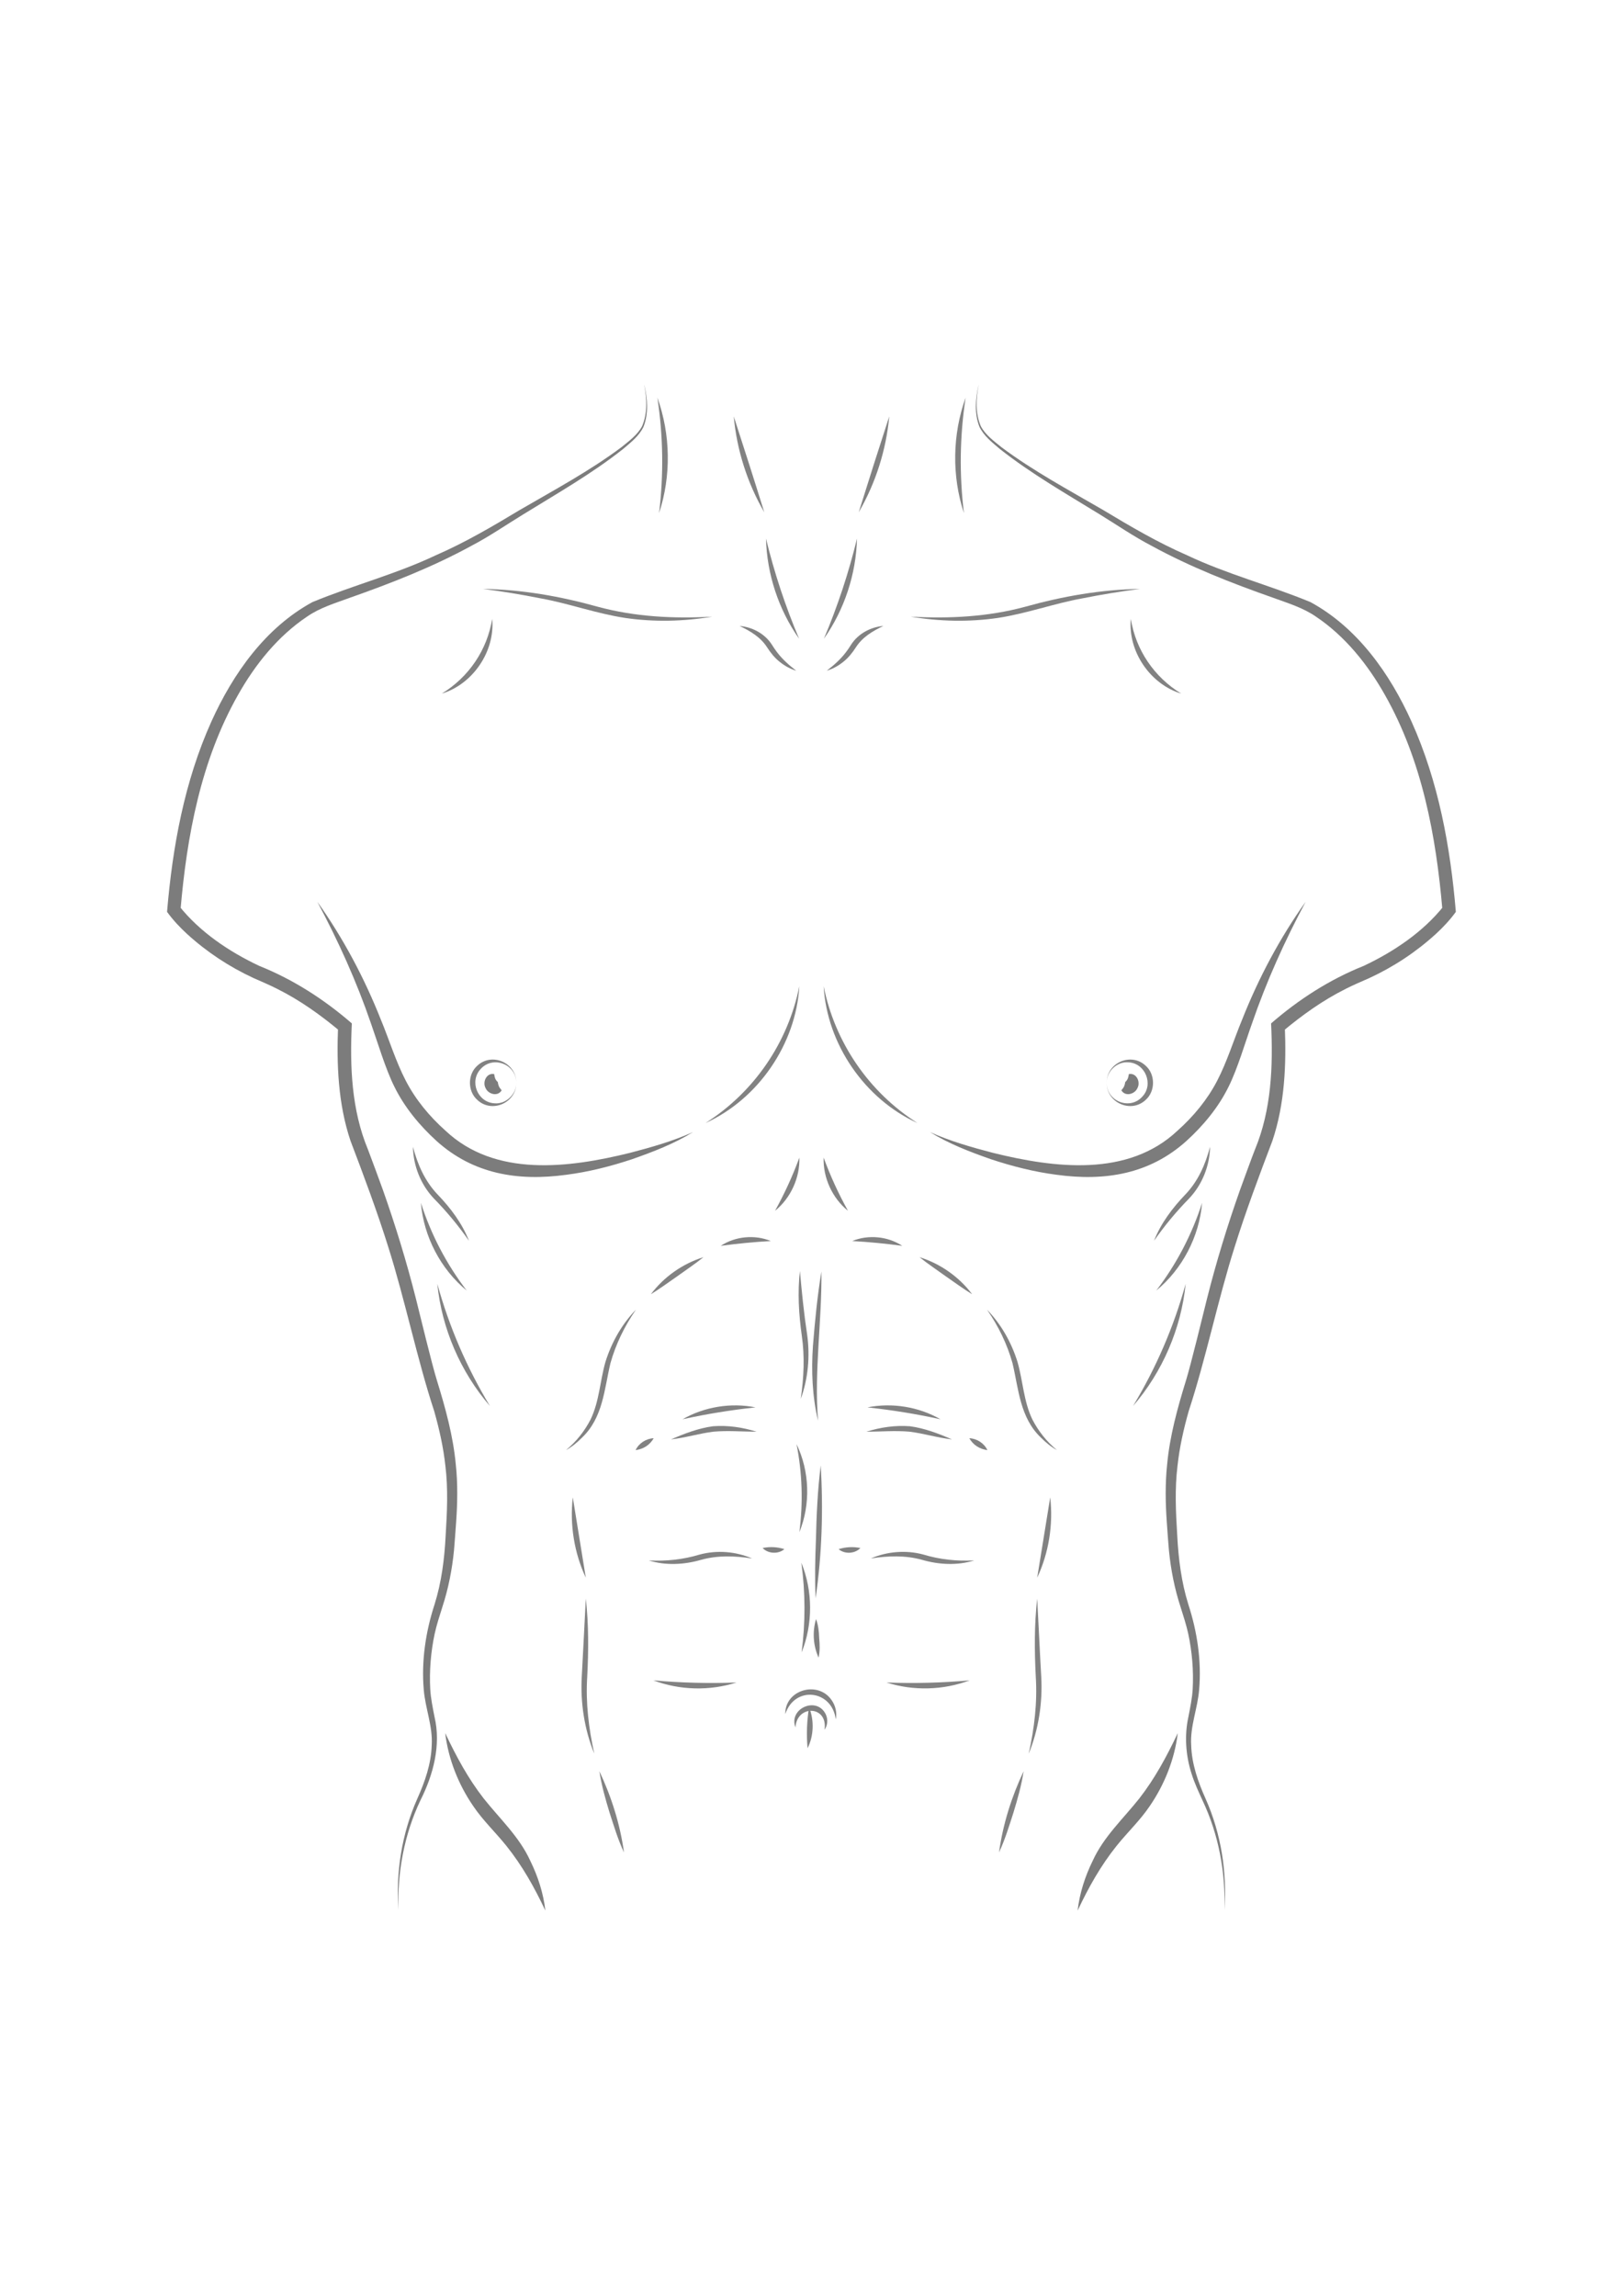 <?xml version="1.0" encoding="UTF-8"?>
<svg id="Capa_1" data-name="Capa 1" xmlns="http://www.w3.org/2000/svg" viewBox="0 0 595.28 841.89">
  <defs>
    <style>
      .cls-1 {
        fill: #7c7c7c;
      }

      .cls-1, .cls-2 {
        stroke-width: 0px;
      }

      .cls-2 {
        fill: #828282;
      }
    </style>
  </defs>
  <path class="cls-1" d="m236.33,141.27c1.18,4.95,1.59,10.4-.31,15.24-1.63,3.39-4.7,5.78-7.48,8.14-11.52,9.11-24.37,16.41-36.81,24.09-6.19,3.79-12.33,8.03-18.84,11.42-14.2,7.77-29.4,13.7-44.61,19.06-5.39,1.98-10.91,3.61-15.65,6.89-10.7,7.16-19.03,17.54-25.32,28.71-13.63,24.02-18.81,51.78-21.12,79.06,0,0-.46-1.62-.46-1.62,7.63,9.57,18.37,16.77,29.38,21.95,12.43,4.97,23.89,12.35,33.94,21.09-.77,15.6-.14,31.72,5.91,46.24,1.24,3.21,4.23,11.37,5.43,14.68,4.65,13.12,8.74,26.48,12.15,39.98,1.66,6.56,5.77,23.76,7.75,30.14,3.09,10,5.92,20.26,6.89,30.74.75,7.02.61,14.13.12,21.08-.17,2.47-.56,7.92-.79,10.42-.69,6.98-2.06,13.99-4.24,20.65-1.05,3.33-2.11,6.56-2.84,9.88-1.41,6.6-1.99,13.56-1.63,20.29.2,3.39.89,6.71,1.56,10.14,2.47,10.41-.45,21.33-5.16,30.66-5.91,12.46-8.54,26.4-8.03,40.26-1.04-13.86,1.19-28.04,6.85-40.77,2.81-6.27,5.11-12.77,5.32-19.67.44-6.97-2.35-13.47-2.92-20.42-.91-10.51.71-21.26,3.96-31.23,2.55-8.12,3.65-16.74,4.07-25.23.53-8.54.95-17.22-.1-25.65-.73-6.77-2.24-13.45-4.1-20.03-6.23-18.93-10.76-41.01-16.79-60.01-4.05-12.98-9.06-26.37-13.91-39.11-4.56-13.59-5.11-27.92-4.55-42.05,0,0,.89,2.02.89,2.02-7.23-6.05-14.82-11.49-23.23-15.69-2.5-1.27-6.02-2.8-8.61-3.93-8.96-4.14-17.18-9.57-24.46-16.21-2.63-2.42-5.15-5.1-7.32-8.09,2-23.86,6.36-47.79,16.25-69.77,7.93-17.57,19.81-34.44,37.08-43.83,14.93-6.17,30.68-10.25,45.27-17.18,10.75-4.68,20.73-10.55,30.8-16.61,12.66-7.36,25.58-14.27,37.3-23.04,2.78-2.27,5.83-4.46,7.53-7.66,2.02-4.71,1.79-10.08.8-15.03h0Z"/>
  <path class="cls-1" d="m163.3,635.57c4.07,8.57,8.37,16.59,14.12,23.96,5.84,7.36,13.05,14.03,17.04,22.77,2.85,5.79,4.85,11.98,5.56,18.32-4.04-8.57-8.5-16.51-14.34-23.79-3.87-4.83-8.59-9.29-12.1-14.51-5.45-7.93-9.14-17.24-10.29-26.75h0Z"/>
  <path class="cls-2" d="m180.52,226.96c1.12,11.87-7.08,23.94-18.47,27.39,9.87-6.05,16.62-15.94,18.47-27.39h0Z"/>
  <path class="cls-2" d="m241.11,145.83c4.87,13.46,5.11,28.73.62,42.33,1.72-14.12,1.52-28.26-.62-42.33h0Z"/>
  <path class="cls-2" d="m269.12,152.68c3.81,11.74,7.54,23.39,11.2,35.17-6.22-10.7-10.08-22.84-11.2-35.17h0Z"/>
  <path class="cls-2" d="m280.95,197.5c3.07,12.6,7.09,24.78,12.14,36.73-7.52-10.65-11.81-23.7-12.14-36.73h0Z"/>
  <path class="cls-2" d="m271.3,229.56c4.62.36,9.23,2.83,11.78,6.8.63.98,1.19,1.87,1.85,2.72,2,2.66,4.42,4.81,7.11,6.88-2.19-.65-4.25-1.79-6.06-3.25-1.81-1.41-3.35-3.34-4.56-5.23-2.37-3.75-6.12-6.03-10.12-7.91h0Z"/>
  <path class="cls-2" d="m177.2,215.97c14.22.2,28.39,2.71,42.06,6.53,13.66,3.7,27.86,4.42,41.97,3.63-10.52,1.78-21.38,2.02-31.96.47-10.55-1.6-20.64-5.32-31.11-7.2-6.93-1.38-13.92-2.53-20.96-3.43h0Z"/>
  <path class="cls-1" d="m116.4,330.71c9.48,13.32,17.24,27.93,23.29,43.2,3.14,7.58,5.52,15.45,9.15,22.41,3.6,6.96,8.72,13.12,14.56,18.32,18.23,17.16,45.23,13.66,67.64,8.13,7.84-2.05,15.73-4.28,23.13-7.62-6.98,4.32-14.71,7.27-22.44,9.98-7.8,2.58-15.83,4.63-24.07,5.68-17.63,2.39-33.98-.18-47.56-12.42-6.22-5.67-11.77-12.37-15.48-19.95-3.29-6.6-6.11-16.23-8.57-23.17-5.28-15.4-11.97-30.19-19.65-44.56h0Z"/>
  <path class="cls-2" d="m258.74,411.84c17.83-11.31,30.3-29.52,34.44-50.21-1.24,21.26-15.06,41.4-34.44,50.21h0Z"/>
  <path class="cls-1" d="m181.27,393.89c.18,1.67.63,2.25,1.32,2.94.16.99.25,1.71,1.41,2.97-1.36,2.44-4.94,1.51-5.93-.84-1.19-2.28.46-5.67,3.21-5.07h0Z"/>
  <path class="cls-2" d="m189.36,397.08c.1,7.26-8.91,11.33-14.29,6.27-3.61-3.19-3.61-9.37,0-12.55,5.38-5.06,14.39-.99,14.29,6.28h0Zm0,0c.02-6.86-8.56-10.11-13.07-5.06-4.23,4.51-1.15,12.22,5.06,12.57,4.16.41,8.11-3.3,8.01-7.52h0Z"/>
  <path class="cls-2" d="m151.47,420.56c1.7,6.53,4.42,12.66,9.1,17.54,4.71,4.91,8.94,10.53,11.44,16.91-3.94-5.61-8.12-10.67-12.92-15.56-4.76-5.04-7.53-11.98-7.62-18.88h0Z"/>
  <path class="cls-2" d="m154.37,441.1c3.75,11.66,9.37,22.44,16.81,32.16-9.56-7.85-15.79-19.84-16.81-32.16h0Z"/>
  <path class="cls-2" d="m160.39,470.77c4.36,15.8,10.83,30.79,19.3,44.82-10.78-12.45-17.66-28.43-19.3-44.82h0Z"/>
  <path class="cls-2" d="m293.19,424.5c.25,7.35-3.19,14.89-8.92,19.5,3.5-6.34,6.43-12.71,8.92-19.5h0Z"/>
  <path class="cls-2" d="m282.71,455.1c-6.23.35-12.18.93-18.36,1.76,5.29-3.51,12.5-4.19,18.36-1.76h0Z"/>
  <path class="cls-2" d="m258.02,461.02c-2.69,2.19-6.71,4.91-9.54,6.95-2.89,1.99-6.77,4.84-9.76,6.64,4.78-6.38,11.69-11.23,19.3-13.59h0Z"/>
  <path class="cls-2" d="m233.22,480.31c-4.16,6.01-7.37,12.61-9.33,19.61-2.28,9.63-2.72,19.96-10.45,27.3-1.75,1.76-3.69,3.36-5.85,4.55,3.79-3.11,6.84-7,9.02-11.23,3.19-6.6,3.45-14.1,5.45-21.11,2.22-7.09,5.98-13.81,11.15-19.12h0Z"/>
  <path class="cls-2" d="m233.12,531.77c1.22-2.55,3.83-4.22,6.64-4.36-1.41,2.48-3.75,3.99-6.64,4.36h0Z"/>
  <path class="cls-2" d="m250.34,520.46c7.97-4.57,17.76-6.17,26.77-4.36-9.06.98-17.87,2.4-26.77,4.36h0Z"/>
  <path class="cls-2" d="m246.09,527.83c4.95-2.12,10.06-4.09,15.42-4.81,5.44-.41,10.84.38,16.01,2.01-5.3-.03-10.6-.49-15.83-.02-5.25.64-10.31,2.26-15.61,2.82h0Z"/>
  <path class="cls-2" d="m210.09,549.1c1.6,9.87,3.19,19.6,4.77,29.46-4.25-9.1-5.93-19.49-4.77-29.46h0Z"/>
  <path class="cls-2" d="m214.86,586.24c1.08,9.51,1.01,19.12.52,28.66-.61,9.5.54,18.89,2.59,28.19-3.63-8.89-5.13-18.7-4.59-28.29.49-8.41,1.03-20.25,1.48-28.57h0Z"/>
  <path class="cls-2" d="m219.84,649.53c4.44,9.42,7.6,19.45,9.03,29.78-2.23-4.74-3.7-9.69-5.31-14.65-1.52-4.98-2.93-9.96-3.72-15.13h0Z"/>
  <path class="cls-2" d="m239.63,616.2c9.88.91,20.59,1.18,30.5.78-9.82,3.16-20.85,2.87-30.5-.78h0Z"/>
  <path class="cls-2" d="m237.99,572.23c6.43.32,12.54-.32,18.71-2.18,6.29-1.68,13.21-1.12,19.16,1.46-6.27-.97-12.55-1.21-18.67.48-6.18,1.8-13,2.18-19.19.25h0Z"/>
  <path class="cls-2" d="m279.7,567.67c2.74-.54,5.32-.42,7.99.41-2.23,1.92-5.96,1.72-7.99-.41h0Z"/>
  <path class="cls-2" d="m293.91,573.06c4.24,10.34,4.29,22.52.1,32.89,1.43-10.98,1.41-21.91-.1-32.89h0Z"/>
  <path class="cls-2" d="m292.15,529.59c4.82,9.91,5.21,22.07,1.04,32.27,1.4-10.81,1.08-21.57-1.04-32.27h0Z"/>
  <path class="cls-2" d="m293.39,466.1c.71,7.86,1.47,15.57,2.66,23.37,1.08,7.86.37,16.07-2.35,23.52,1.12-7.76,1.5-15.51.37-23.27-1.1-7.8-1.57-15.78-.68-23.63h0Z"/>
  <path class="cls-2" d="m301.28,466.2c.21,18.31-2.71,36.46-1.24,54.78-2.14-8.96-2.5-18.29-1.87-27.46.73-9.14,1.62-18.27,3.12-27.32h0Z"/>
  <path class="cls-2" d="m301.02,537.38c.97,16.25.46,32.59-1.87,48.71-.34-7.11-.18-14.24.11-21.34.21-9.14.62-18.28,1.76-27.37h0Z"/>
  <path class="cls-2" d="m299.31,593.71c.83,2.32,1.08,4.63,1.15,7.04.23,2.39.3,4.72-.22,7.13-2-4.43-2.32-9.51-.93-14.16h0Z"/>
  <path class="cls-2" d="m296.74,626.08c1.94,4.76,1.75,10.42-.54,15.02-.45-5.06-.26-10.01.54-15.02h0Z"/>
  <path class="cls-2" d="m291.76,633.47c-2.66-6.97,7.91-11.64,11.15-4.73.85,1.88.59,4.08-.49,5.58,1.34-8.89-10.14-9.34-10.66-.86h0Z"/>
  <path class="cls-2" d="m288.03,628.57c-.19-8.89,11.89-12.38,16.92-5.22,1.53,2.1,2.09,4.78,1.6,7.16-1.4-10.86-15.08-12.44-18.52-1.95h0Z"/>
  <path class="cls-1" d="m358.94,141.27c-1,4.95-1.23,10.32.8,15.03,1.7,3.2,4.75,5.4,7.53,7.66,11.72,8.78,24.64,15.68,37.3,23.04,10.07,6.06,20.04,11.92,30.8,16.61,14.59,6.93,30.34,11.01,45.27,17.18,17.27,9.38,29.15,26.26,37.08,43.83,9.89,21.98,14.25,45.91,16.25,69.77-2.17,3-4.69,5.67-7.32,8.09-7.28,6.64-15.5,12.07-24.46,16.21-2.62,1.14-6.12,2.65-8.61,3.93-8.4,4.2-16,9.64-23.23,15.69,0,0,.89-2.02.89-2.02.57,14.12.01,28.46-4.55,42.05-4.85,12.74-9.86,26.12-13.91,39.11-6.04,19.01-10.56,41.07-16.79,60.01-1.86,6.58-3.37,13.26-4.1,20.03-1.05,8.42-.63,17.13-.1,25.65.43,8.47,1.53,17.11,4.07,25.23,3.25,9.97,4.87,20.73,3.96,31.23-.56,6.96-3.36,13.46-2.92,20.42.21,6.88,2.51,13.4,5.32,19.67,5.66,12.73,7.89,26.92,6.85,40.77.51-13.85-2.12-27.79-8.03-40.26-1.43-3.15-2.93-6.32-3.98-9.69-2.17-6.7-2.7-14.09-1.17-20.97.67-3.43,1.36-6.75,1.56-10.14.37-6.73-.22-13.69-1.63-20.29-.73-3.31-1.79-6.55-2.84-9.88-2.18-6.66-3.55-13.67-4.24-20.65-.24-2.61-.61-7.81-.79-10.42-.49-6.95-.62-14.06.12-21.08.97-10.48,3.8-20.73,6.89-30.74,1.94-6.32,6.06-23.41,7.75-30.14,3.4-13.5,7.5-26.86,12.15-39.98,1.23-3.36,4.17-11.49,5.43-14.68,6.05-14.53,6.68-30.65,5.91-46.24,10.04-8.74,21.51-16.13,33.94-21.09,11.01-5.18,21.74-12.38,29.38-21.95,0,0-.46,1.61-.46,1.61-2.32-27.28-7.49-55.04-21.12-79.06-6.29-11.16-14.62-21.55-25.32-28.71-4.75-3.27-10.26-4.92-15.65-6.89-15.21-5.35-30.4-11.29-44.61-19.06-6.51-3.39-12.65-7.62-18.84-11.42-12.45-7.67-25.29-14.98-36.81-24.09-2.78-2.37-5.85-4.75-7.48-8.14-1.89-4.84-1.48-10.28-.31-15.24h0Z"/>
  <path class="cls-1" d="m431.98,635.57c-1.15,9.51-4.84,18.81-10.29,26.75-3.51,5.22-8.23,9.68-12.1,14.51-5.84,7.28-10.3,15.22-14.34,23.79.72-6.34,2.71-12.53,5.56-18.32,3.99-8.74,11.2-15.41,17.04-22.76,5.74-7.37,10.05-15.4,14.12-23.96h0Z"/>
  <path class="cls-2" d="m414.76,226.96c1.84,11.45,8.59,21.33,18.47,27.39-11.39-3.45-19.58-15.52-18.47-27.39h0Z"/>
  <path class="cls-2" d="m354.17,145.83c-2.15,14.07-2.35,28.2-.62,42.33-4.49-13.6-4.25-28.87.62-42.33h0Z"/>
  <path class="cls-2" d="m326.16,152.68c-1.13,12.33-4.98,24.47-11.2,35.17,3.67-11.78,7.39-23.43,11.2-35.17h0Z"/>
  <path class="cls-2" d="m314.33,197.5c-.33,13.03-4.62,26.08-12.14,36.73,5.05-11.95,9.07-24.13,12.14-36.73h0Z"/>
  <path class="cls-2" d="m323.98,229.56c-4,1.88-7.75,4.16-10.12,7.91-1.21,1.89-2.75,3.82-4.56,5.23-1.81,1.47-3.87,2.6-6.06,3.25,2.69-2.07,5.11-4.22,7.11-6.88.66-.85,1.23-1.74,1.85-2.72,2.56-3.97,7.16-6.44,11.78-6.8h0Z"/>
  <path class="cls-2" d="m418.08,215.97c-7.04.9-14.03,2.05-20.96,3.43-10.47,1.88-20.56,5.6-31.11,7.2-10.59,1.55-21.45,1.31-31.96-.47,14.11.79,28.31.07,41.97-3.63,13.68-3.82,27.84-6.33,42.06-6.53h0Z"/>
  <path class="cls-1" d="m478.87,330.71c-7.68,14.37-14.36,29.17-19.65,44.56-2.51,7-5.27,16.54-8.57,23.17-3.71,7.59-9.25,14.28-15.48,19.95-13.58,12.24-29.95,14.81-47.56,12.42-8.24-1.06-16.27-3.1-24.07-5.68-7.73-2.7-15.46-5.66-22.44-9.98,7.4,3.34,15.3,5.57,23.13,7.62,22.4,5.53,49.42,9.03,67.64-8.13,5.84-5.2,10.96-11.36,14.56-18.32,3.63-6.96,6.01-14.83,9.15-22.41,6.05-15.28,13.81-29.89,23.29-43.2h0Z"/>
  <path class="cls-2" d="m336.53,411.84c-19.39-8.81-33.21-28.95-34.44-50.21,4.15,20.69,16.62,38.91,34.44,50.21h0Z"/>
  <path class="cls-1" d="m414.01,393.89c2.75-.6,4.4,2.79,3.21,5.07-.99,2.35-4.57,3.28-5.93.84,1.15-1.26,1.25-1.98,1.41-2.97.69-.69,1.13-1.27,1.32-2.94h0Z"/>
  <path class="cls-2" d="m405.91,397.08c-.02,6.86,8.57,10.12,13.07,5.06,4.24-4.46,1.11-12.26-5.06-12.57-4.16-.41-8.11,3.29-8.01,7.51h0Zm0,0c-.1-7.26,8.91-11.34,14.29-6.28,3.6,3.18,3.61,9.36,0,12.55-5.38,5.06-14.39.99-14.29-6.27h0Z"/>
  <path class="cls-2" d="m443.81,420.56c-.09,6.9-2.86,13.84-7.62,18.88-4.8,4.9-8.99,9.96-12.92,15.56,2.5-6.38,6.73-12,11.44-16.91,4.68-4.88,7.4-11.01,9.1-17.54h0Z"/>
  <path class="cls-2" d="m440.9,441.1c-1.01,12.32-7.25,24.31-16.81,32.16,7.44-9.73,13.06-20.5,16.81-32.16h0Z"/>
  <path class="cls-2" d="m434.88,470.77c-1.64,16.38-8.51,32.37-19.3,44.82,8.47-14.03,14.94-29.02,19.3-44.82h0Z"/>
  <path class="cls-2" d="m302.09,424.5c2.49,6.8,5.42,13.16,8.92,19.5-5.73-4.61-9.18-12.15-8.92-19.5h0Z"/>
  <path class="cls-2" d="m312.57,455.1c5.87-2.43,13.07-1.75,18.36,1.76-6.18-.83-12.14-1.41-18.36-1.76h0Z"/>
  <path class="cls-2" d="m337.26,461.02c7.61,2.36,14.52,7.21,19.3,13.59-2.97-1.79-6.88-4.66-9.76-6.64-2.84-2.05-6.84-4.75-9.54-6.95h0Z"/>
  <path class="cls-2" d="m362.05,480.31c5.17,5.31,8.93,12.02,11.15,19.12,2,7.01,2.26,14.51,5.45,21.11,2.18,4.22,5.23,8.12,9.02,11.23-2.16-1.19-4.09-2.78-5.85-4.55-7.73-7.35-8.17-17.66-10.45-27.3-1.95-7-5.17-13.6-9.33-19.61h0Z"/>
  <path class="cls-2" d="m362.16,531.77c-2.89-.37-5.23-1.88-6.64-4.36,2.81.13,5.42,1.81,6.64,4.36h0Z"/>
  <path class="cls-2" d="m344.94,520.46c-8.9-1.96-17.71-3.37-26.77-4.36,9.01-1.81,18.8-.22,26.77,4.36h0Z"/>
  <path class="cls-2" d="m349.19,527.83c-5.3-.56-10.36-2.18-15.61-2.82-5.23-.47-10.53,0-15.83.02,5.17-1.63,10.57-2.42,16.01-2.01,5.36.72,10.47,2.69,15.42,4.81h0Z"/>
  <path class="cls-2" d="m385.19,549.1c1.16,9.97-.52,20.37-4.77,29.46,1.58-9.87,3.17-19.6,4.77-29.46h0Z"/>
  <path class="cls-2" d="m380.42,586.24c.45,8.26.99,20.19,1.48,28.57.54,9.59-.96,19.39-4.59,28.29,2.05-9.3,3.2-18.69,2.59-28.19-.49-9.54-.56-19.15.52-28.66h0Z"/>
  <path class="cls-2" d="m375.44,649.53c-.79,5.17-2.2,10.15-3.72,15.13-1.6,4.95-3.08,9.91-5.31,14.65,1.43-10.32,4.59-20.36,9.03-29.78h0Z"/>
  <path class="cls-2" d="m355.65,616.2c-9.65,3.64-20.68,3.93-30.5.78,9.91.4,20.63.13,30.5-.78h0Z"/>
  <path class="cls-2" d="m357.28,572.23c-6.19,1.94-13.02,1.55-19.19-.25-6.12-1.69-12.4-1.45-18.67-.48,5.95-2.58,12.87-3.14,19.16-1.46,6.17,1.87,12.28,2.5,18.71,2.18h0Z"/>
  <path class="cls-2" d="m315.58,567.67c-2.02,2.13-5.76,2.34-7.99.42,2.67-.83,5.24-.96,7.99-.42h0Z"/>
</svg>